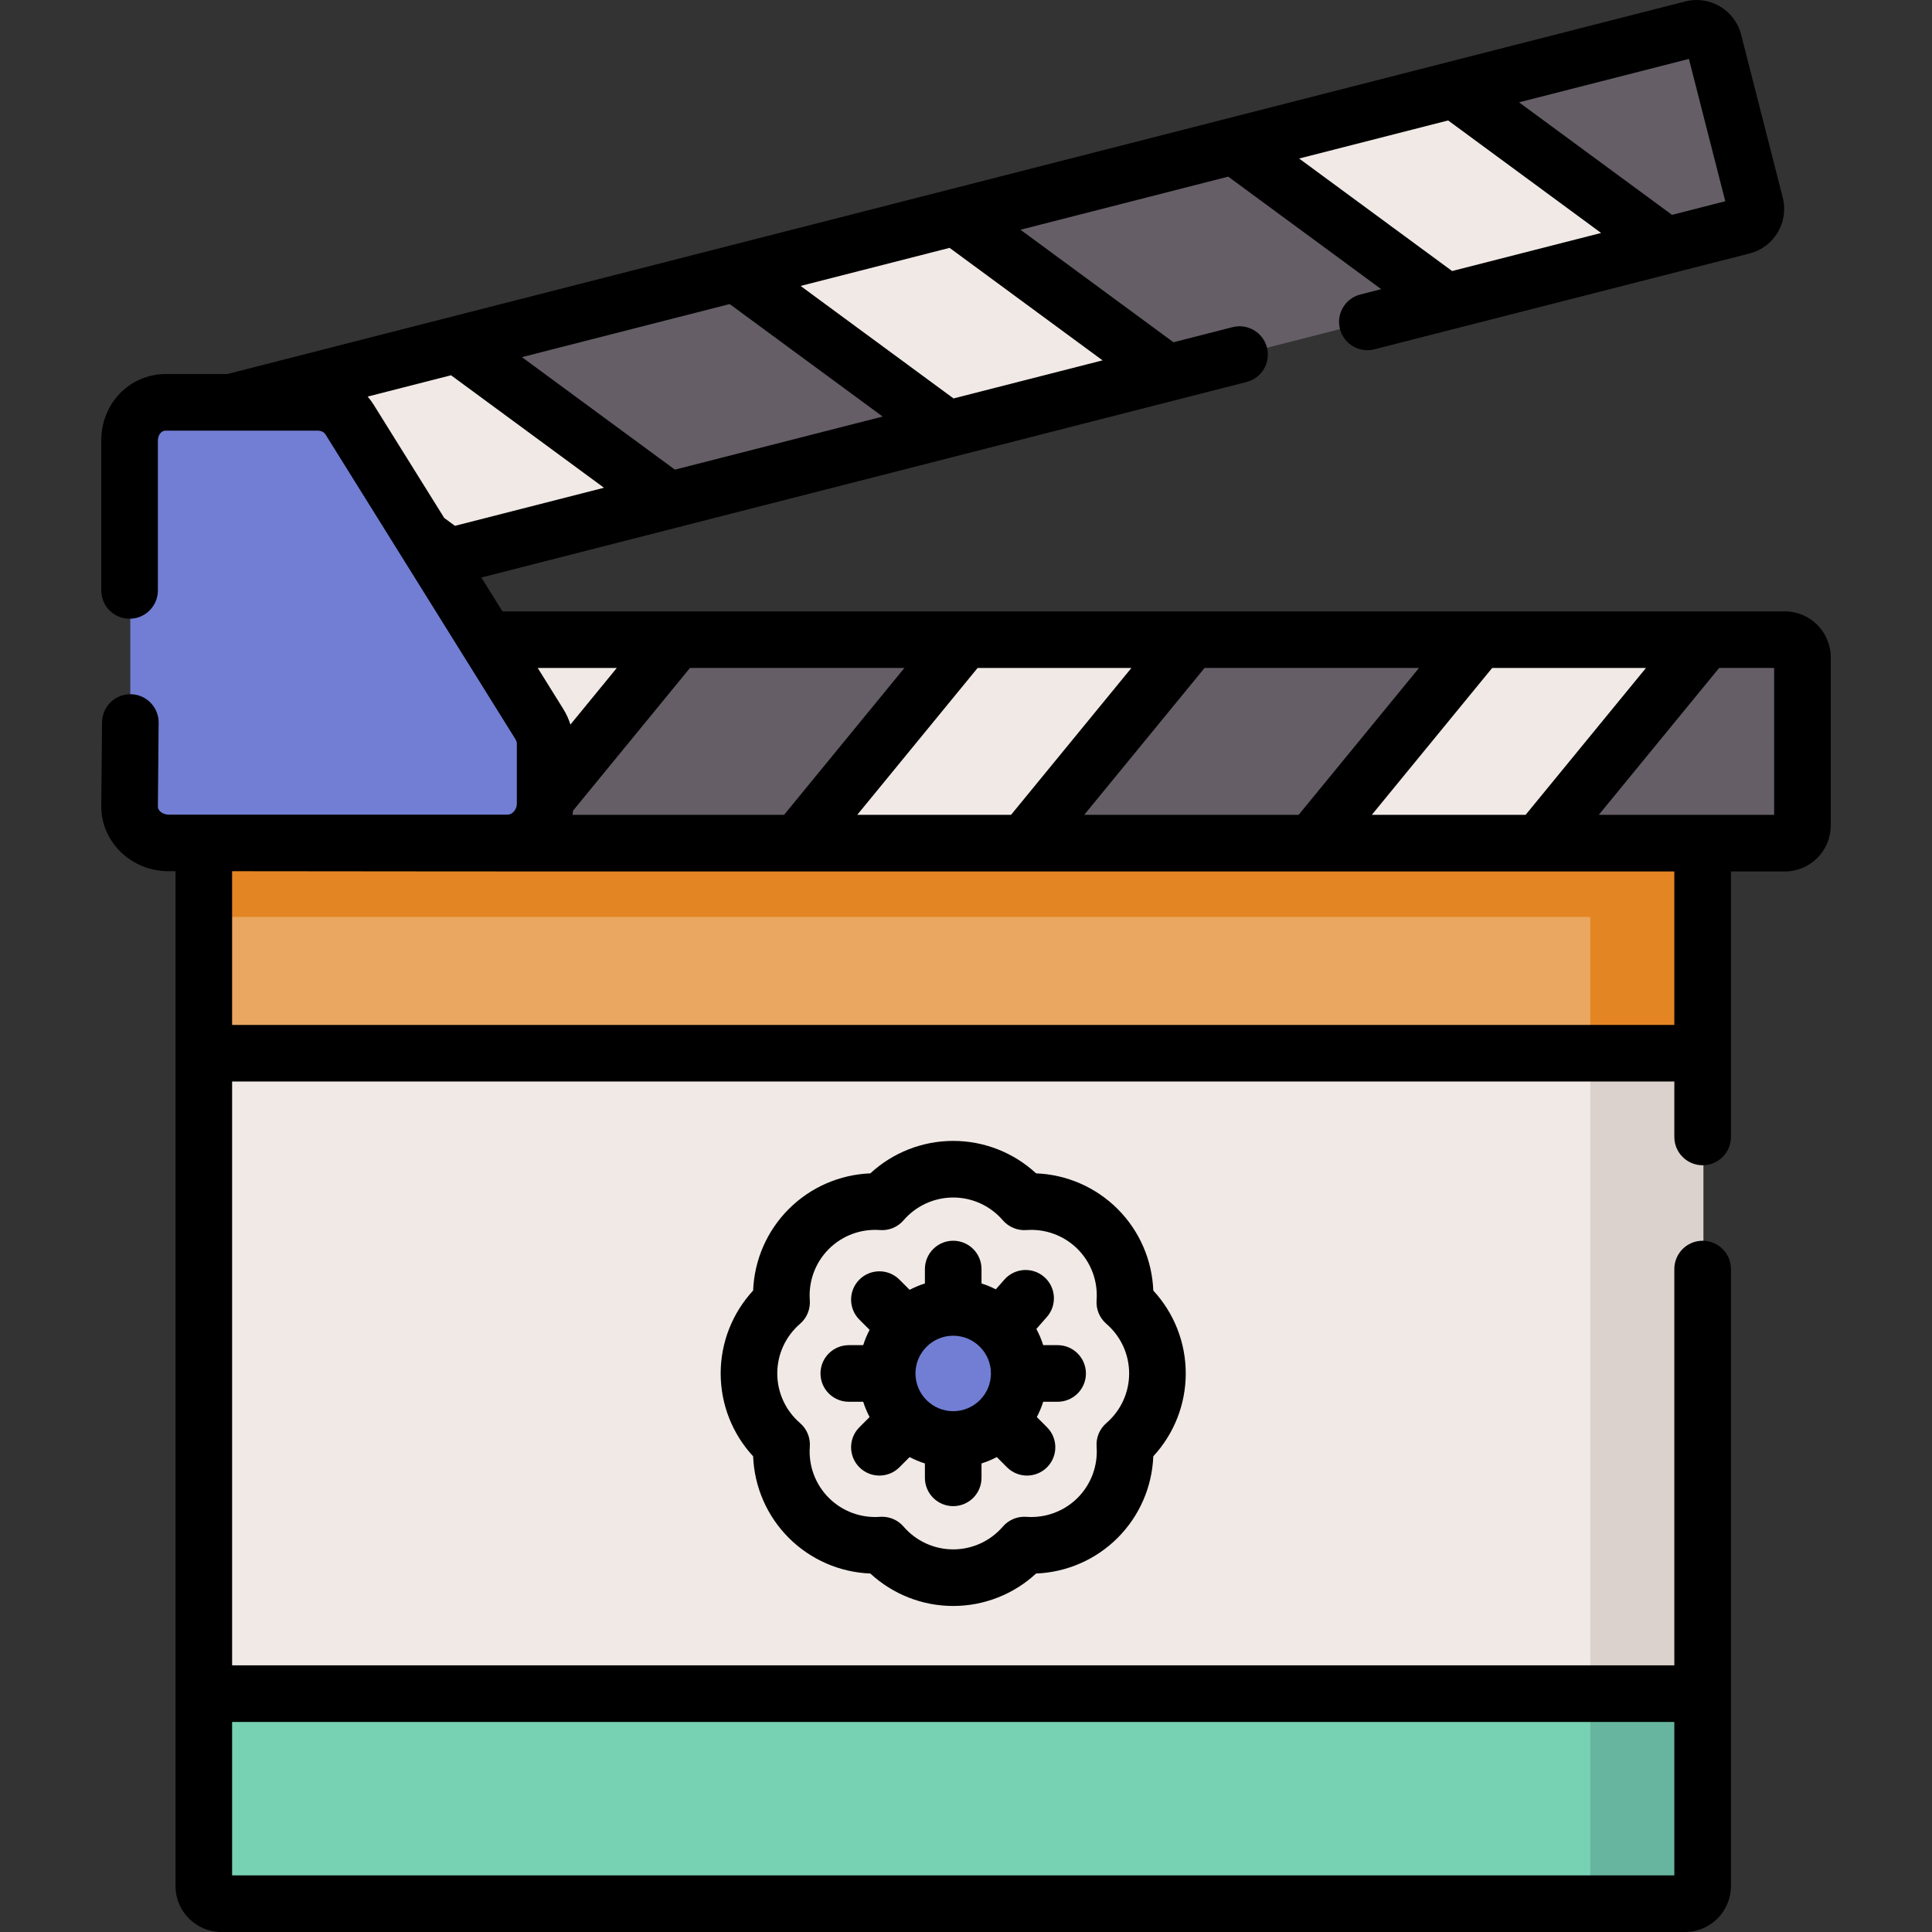 <svg id="Capa_1" enable-background="new 0 0 512 512" height="512" viewBox="0 0 512 512" width="512" xmlns="http://www.w3.org/2000/svg"><rect x="0" y="0" width="512" height="512" fill="#333333" stroke="none"/><g><path d="m54.201 223.453v276.381c0 2.577 2.089 4.667 4.667 4.667h387.866c2.577 0 4.667-2.089 4.667-4.667v-276.381z" fill="#f0e9e6"/><path d="m421.443 223.453v276.381c0 2.578-2.089 4.667-4.667 4.667h29.958c2.577 0 4.667-2.089 4.667-4.667v-276.381z" fill="#dcd2cd"/><g><ellipse cx="252.801" cy="363.977" fill="#717ed4" rx="17.5" ry="17.5" transform="matrix(.383 -.924 .924 .383 -180.212 458.246)"/></g><path d="m54.201 223.453h397.2v55.665h-397.2z" fill="#e9a761"/><path d="m54.201 223.453h397.2v19.547h-397.2z" fill="#e38523"/><path d="m421.443 223.453h29.958v55.665h-29.958z" fill="#e38523"/><path d="m54.201 448.835v50.998c0 2.577 2.089 4.667 4.667 4.667h387.866c2.577 0 4.667-2.09 4.667-4.667v-50.998z" fill="#77d1b3"/><path d="m421.443 499.833c0 2.578-2.089 4.667-4.667 4.667h29.958c2.577 0 4.667-2.09 4.667-4.667v-50.998h-29.958z" fill="#67b59f"/><path d="m49.534 174.192v44.594c0 2.577 2.089 4.667 4.667 4.667h418.978c2.577 0 4.667-2.089 4.667-4.667v-44.594c0-2.577-2.089-4.667-4.667-4.667h-418.978c-2.578 0-4.667 2.089-4.667 4.667z" fill="#655e67"/><g fill="#f0e9e6"><path d="m392.075 169.525-44.189 53.928h60.15l44.19-53.928z"/><path d="m255.71 169.525-44.19 53.928h60.151l44.189-53.928z"/><path d="m119.344 169.525-44.19 53.928h60.151l44.19-53.928z"/></g><path d="m50.398 160.269-11.042-43.206c-.638-2.497.869-5.039 3.366-5.677l405.932-103.739c2.497-.638 5.039.869 5.677 3.366l11.042 43.206c.638 2.497-.869 5.039-3.366 5.677l-405.932 103.739c-2.498.638-5.039-.869-5.677-3.366z" fill="#655e67"/><g fill="#f0e9e6"><path d="m383.428 79.977-56.166-41.308 58.278-14.893 56.166 41.308z"/><path d="m251.309 113.741-56.166-41.307 58.277-14.894 56.166 41.308z"/><path d="m119.189 147.505-56.166-41.307 58.278-14.893 56.166 41.307z"/></g><g><path d="m134.795 223.384h-89.814c-5.523.043-10.409-4.052-10.452-9.575v-96.95c-.043-5.523 4.025-10.19 9.547-10.232h40.185c3.48-.027 6.724 1.602 8.564 4.555l50.255 80.642c.975 1.565 1.56 3.368 1.574 5.212v15.924c.044 5.522-4.337 10.381-9.859 10.424z" fill="#717ed4"/></g><g><path d="m280.281 356.478h-3.821c-.472-1.498-1.082-2.935-1.815-4.297l2.787-3.168c2.736-3.11 2.432-7.85-.678-10.585-3.112-2.736-7.85-2.432-10.585.678l-2.267 2.578c-1.211-.616-2.477-1.141-3.791-1.555v-3.819c0-4.142-3.358-7.5-7.5-7.5s-7.5 3.358-7.5 7.5v3.819c-1.408.444-2.759 1.013-4.048 1.687l-2.71-2.709c-2.93-2.929-7.677-2.928-10.607 0-2.929 2.929-2.928 7.678 0 10.607l2.707 2.707c-.677 1.292-1.247 2.647-1.692 4.059h-3.821c-4.142 0-7.5 3.358-7.5 7.5s3.358 7.5 7.5 7.5h3.821c.444 1.41 1.014 2.763 1.69 4.053l-2.704 2.704c-2.929 2.929-2.929 7.678 0 10.607 1.465 1.464 3.384 2.197 5.304 2.197 1.919 0 3.839-.732 5.303-2.196l2.705-2.705c1.29.675 2.643 1.245 4.052 1.689v3.813c0 4.142 3.358 7.5 7.5 7.5s7.5-3.358 7.5-7.5v-3.813c1.409-.444 2.762-1.014 4.052-1.689l2.705 2.705c1.465 1.464 3.384 2.196 5.303 2.196s3.839-.732 5.304-2.197c2.929-2.929 2.928-7.678 0-10.607l-2.704-2.704c.675-1.29 1.245-2.644 1.69-4.053h3.821c4.142 0 7.5-3.358 7.5-7.5s-3.359-7.502-7.501-7.502zm-20.607 14.572c-1.81 1.806-4.31 2.928-7.063 2.928-2.754 0-5.254-1.122-7.064-2.929l-.005-.005c-1.808-1.81-2.931-4.311-2.931-7.065 0-5.515 4.486-10.001 10-10.001s10 4.486 10 10.001c0 2.754-1.119 5.25-2.926 7.061z"/><path d="m274.574 310.952c-5.952-5.503-13.775-8.601-21.963-8.601s-16.011 3.097-21.963 8.601c-8.101.318-15.823 3.659-21.612 9.448-5.79 5.79-9.131 13.511-9.449 21.612-5.503 5.952-8.601 13.774-8.601 21.963 0 8.188 3.097 16.01 8.601 21.963.317 8.101 3.659 15.822 9.449 21.612 5.79 5.789 13.511 9.13 21.612 9.448 5.952 5.504 13.775 8.601 21.963 8.601 8.187 0 16.011-3.097 21.963-8.601 8.1-.318 15.823-3.66 21.612-9.449 5.79-5.79 9.131-13.511 9.449-21.612 5.503-5.953 8.601-13.775 8.601-21.963s-3.097-16.011-8.601-21.963c-.317-8.101-3.659-15.822-9.449-21.612-5.79-5.788-13.51-9.13-21.612-9.447zm18.62 66.182c-1.8 1.552-2.758 3.865-2.583 6.235.375 5.055-1.459 10.002-5.032 13.575-3.572 3.572-8.521 5.406-13.576 5.032-2.379-.173-4.684.783-6.235 2.583-3.31 3.839-8.105 6.042-13.158 6.042-5.052 0-9.848-2.202-13.158-6.042-1.43-1.659-3.507-2.603-5.68-2.603-.184 0-.37.007-.555.021-5.053.376-10.002-1.459-13.576-5.032-3.573-3.573-5.407-8.521-5.032-13.575.176-2.37-.782-4.684-2.583-6.235-3.839-3.31-6.042-8.105-6.042-13.158s2.202-9.848 6.041-13.157c1.801-1.552 2.759-3.865 2.583-6.236-.375-5.055 1.459-10.002 5.032-13.575 3.572-3.573 8.519-5.411 13.575-5.032 2.373.179 4.684-.782 6.235-2.583 3.31-3.839 8.105-6.041 13.158-6.041s9.848 2.202 13.158 6.041c1.552 1.8 3.874 2.762 6.235 2.583 5.054-.374 10.003 1.46 13.576 5.033s5.407 8.52 5.032 13.575c-.176 2.371.782 4.684 2.583 6.236 3.839 3.309 6.041 8.104 6.041 13.157.003 5.05-2.2 9.846-6.039 13.156z"/><path d="m472.992 162.018h-339.837l-5.59-8.97c21.291-5.44 179.258-45.802 202.784-51.814 4.013-1.025 6.435-5.11 5.41-9.124-1.025-4.012-5.105-6.435-9.124-5.41l-15.653 4-40.542-29.816 55.054-14.07 40.539 29.815-5.528 1.412c-4.013 1.025-6.436 5.11-5.41 9.123s5.109 6.437 9.123 5.41l99.471-25.413c6.492-1.668 10.421-8.31 8.759-14.8l-11.042-43.22c-1.668-6.492-8.309-10.421-14.801-8.76-76.539 19.56-386.374 98.743-386.374 98.743h-16.404c-9.603.075-17.064 7.889-16.989 17.732v39.616c0 4.142 3.358 7.5 7.5 7.5s7.5-3.358 7.5-7.5v-39.674c-.01-1.289.725-2.664 2.047-2.675h17.199c.024 0 .046.006.07.006.031 0 .063-.005.094-.006h2.099c.019 0 .038.004.056.004.026 0 .051-.004.077-.004h20.672c.464 0 1.546.105 2.118 1.023l50.256 80.643c.276.443.437.918.439 1.245v15.981c.012 1.45-1.142 2.827-2.327 2.862-.026.002-.052.003-.078.005h-89.827c-1.375.033-2.855-.846-2.894-2.096l.201-22.246c.038-4.142-3.29-7.53-7.432-7.567-.023 0-.046 0-.069 0-4.11 0-7.461 3.313-7.498 7.432 0 0-.203 22.419-.203 22.461.073 9.413 8.073 17.017 17.806 17.017h1.866v268.952c0 6.709 5.458 12.167 12.167 12.167h387.868c6.709 0 12.167-5.458 12.167-12.167v-163.526c0-4.142-3.358-7.5-7.5-7.5s-7.5 3.358-7.5 7.5v105.026h-382.202v-154.719h382.202v14.692c0 4.142 3.358 7.5 7.5 7.5s7.5-3.358 7.5-7.5v-70.36h14.279c6.711 0 12.17-5.455 12.17-12.16v-44.6c.001-6.71-5.458-12.17-12.169-12.17zm-109.451 53.93 31.9-38.93h40.758l-31.9 38.93zm-76.216 0 31.9-38.93h56.823l-31.9 38.93zm-60.15 0 31.9-38.93h40.758l-31.9 38.93zm-75.454 0c.06-.376.125-.75.161-1.134l30.968-37.797h56.831l-31.9 38.93h-56.06zm11.738-38.93-12.29 15c-.453-1.441-1.089-2.842-1.913-4.164l-6.753-10.836zm29.915-96.438 40.537 29.813-55.056 14.068-40.535-29.812zm98.818 14.921-39.491 10.091-40.538-29.814 39.489-10.092zm52.09-53.488 39.489-10.092 40.544 29.818-39.492 10.09zm103.296-26.399 9.637 37.72-14.11 3.605-40.546-29.819zm-350.143 89.484 22.097-5.647 40.533 29.811-39.496 10.092-2.84-2.087-18.729-30.053c-.469-.754-.996-1.456-1.565-2.116zm346.278 351.237v40.665h-382.203v-40.665zm0-184.719h-382.203v-40.735c115.008.105 12.712.067 382.202.067v40.668zm26.449-55.668h-46.47l31.9-38.93h14.57z"/></g></g></svg>